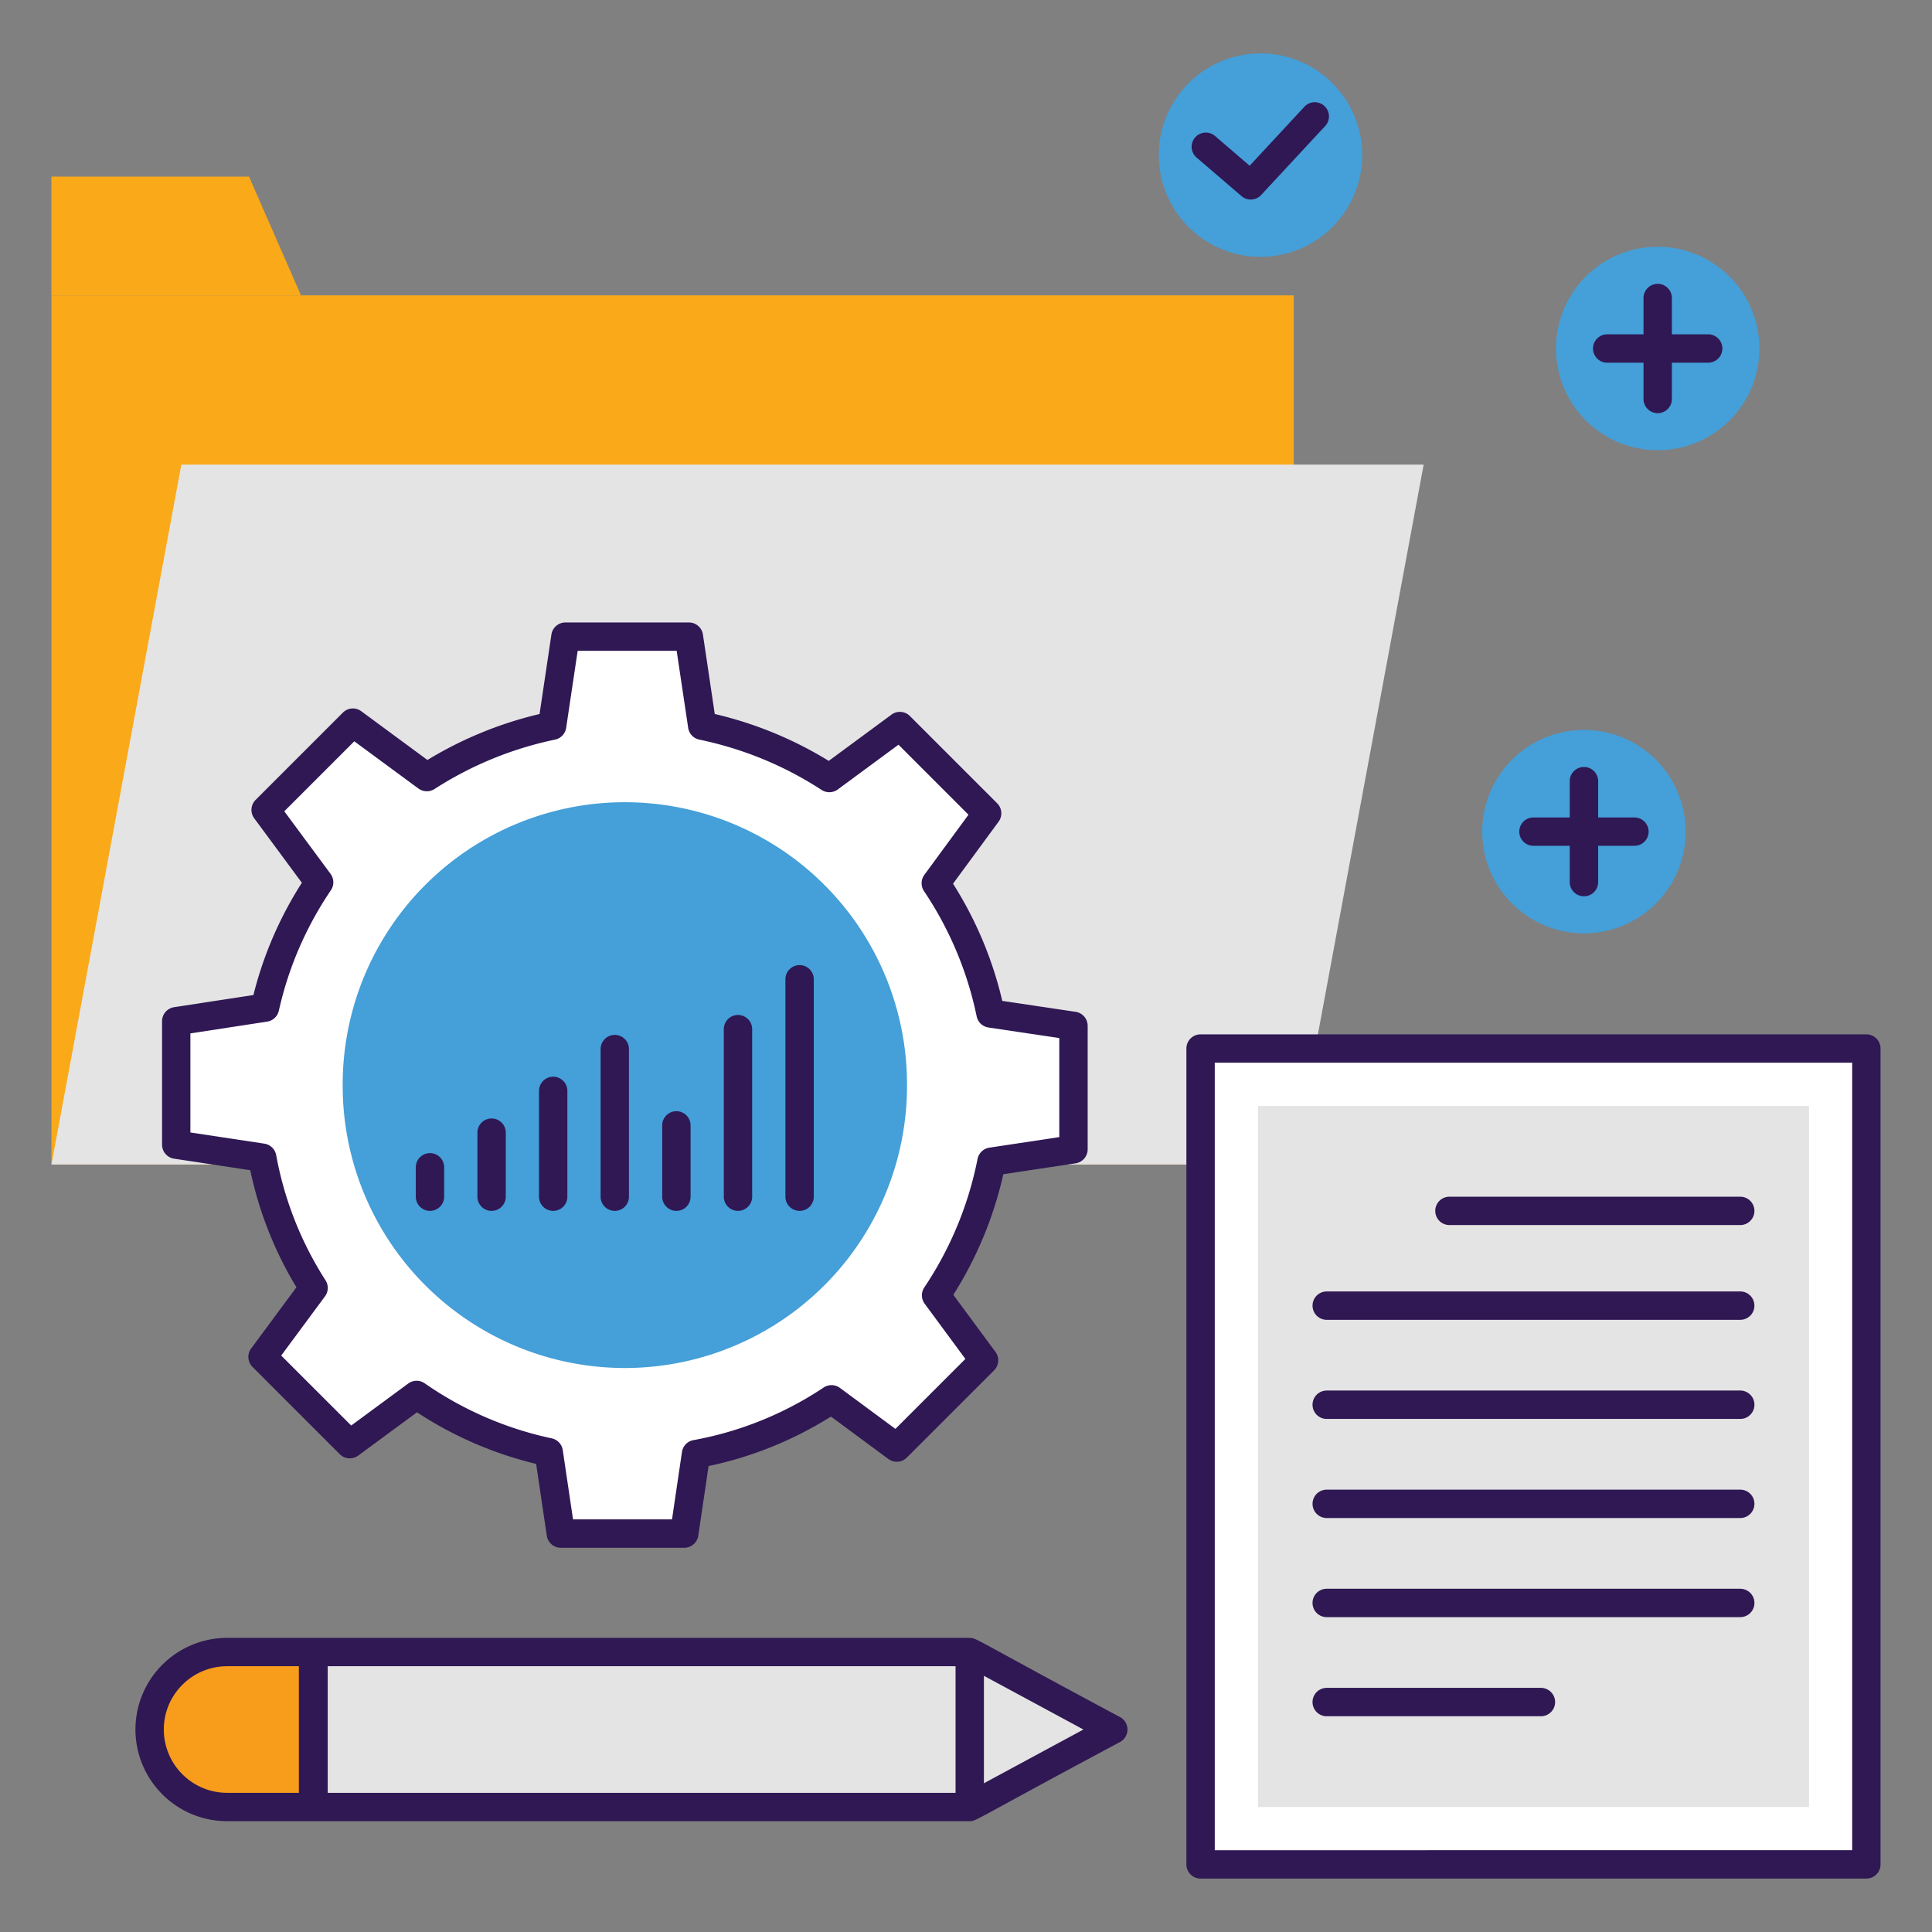 <?xml version="1.0" standalone="no"?><!DOCTYPE svg PUBLIC "-//W3C//DTD SVG 1.1//EN" "http://www.w3.org/Graphics/SVG/1.1/DTD/svg11.dtd"><svg t="1711983547363" class="icon" viewBox="0 0 1024 1024" version="1.1" xmlns="http://www.w3.org/2000/svg" p-id="6585" xmlns:xlink="http://www.w3.org/1999/xlink" width="256" height="256"><rect x="0" y="0" width="1024" height="1024" fill="#808080" stroke="none"/><path d="M27.276 156.548h658.432v460.66H27.276z" fill="#FAA919" p-id="6586"></path><path d="M685.708 617.208H27.276l68.841-370.967h658.448z" fill="#E4E4E4" p-id="6587"></path><path d="M131.987 93.618h-104.727v62.929h132.267z" fill="#FAA919" p-id="6588"></path><path d="M636.323 555.737h352.892V988.16H636.323z" fill="#FFFFFF" p-id="6589"></path><path d="M666.748 586.162h292.057v371.588H666.748z" fill="#E4E4E4" p-id="6590"></path><path d="M166.167 875.629H120.398a41.069 41.069 0 0 0 0 82.122h45.801v-82.122z" fill="#F89C1C" p-id="6591"></path><path d="M165.919 957.75H514.017l76.055-41.069-76.055-41.053H165.919z" fill="#E4E4E4" p-id="6592"></path><path d="M839.525 440.785m-53.915 0a53.915 53.915 0 1 0 107.83 0 53.915 53.915 0 1 0-107.83 0Z" fill="#459FD8" p-id="6593"></path><path d="M878.608 184.708m-53.915 0a53.915 53.915 0 1 0 107.83 0 53.915 53.915 0 1 0-107.83 0Z" fill="#459FD8" p-id="6594"></path><path d="M668.098 82.215m-53.915 0a53.915 53.915 0 1 0 107.83 0 53.915 53.915 0 1 0-107.83 0Z" fill="#459FD8" p-id="6595"></path><path d="M568.956 543.728v65.427l-43.442 6.563a196.112 196.112 0 0 1-29.37 70.842l25.429 34.444-46.235 46.235-34.614-25.584a191.767 191.767 0 0 1-71.835 29.029l-6.222 42.139h-65.427l-6.392-43.132a194.032 194.032 0 0 1-70.035-30.332l-35.421 26.065-46.235-46.235 27.058-36.569a192.016 192.016 0 0 1-27.229-69.042l-45.584-6.873v-65.443l47.057-7.215a192.745 192.745 0 0 1 28.703-66.405l-28.377-38.369 46.251-46.251 39.191 28.858a197.291 197.291 0 0 1 66.405-27.214l7.059-47.228h65.427l7.059 47.228c24.436 5.073 47.228 14.584 67.398 27.71l37.392-27.555 46.235 46.235-27.214 37.081a195.724 195.724 0 0 1 29.013 69.042l43.954 6.547z" fill="#FFFFFF" p-id="6596"></path><path d="M331.186 575.131m-149.551 0a149.551 149.551 0 1 0 299.101 0 149.551 149.551 0 1 0-299.101 0Z" fill="#459FD8" p-id="6597"></path><path d="M423.796 519.044v115.231M391.152 545.466v88.809M358.509 596.48v37.795M325.849 556.032v78.243M293.205 578.188v56.087M260.546 600.328v33.947M227.902 618.682v15.593" fill="#FFFFFF" p-id="6598"></path><path d="M989.215 548.228H636.323a7.509 7.509 0 0 0-7.509 7.509v432.438c0 4.143 3.367 7.509 7.509 7.509h352.892a7.509 7.509 0 0 0 7.509-7.509V555.737a7.509 7.509 0 0 0-7.509-7.509z m-7.525 432.423H643.848V563.262h337.842v417.389z" fill="#2F1854" p-id="6599"></path><path d="M768.233 649.309h154.128a7.509 7.509 0 1 0 0-15.034h-154.128a7.509 7.509 0 1 0 0 15.034zM703.193 699.532h219.167a7.509 7.509 0 1 0 0-15.034H703.193a7.509 7.509 0 1 0 0 15.034zM703.193 752.066h219.167a7.509 7.509 0 1 0 0-15.05H703.193a7.509 7.509 0 1 0 0 15.05zM703.193 804.585h219.167a7.509 7.509 0 1 0 0-15.034H703.193a7.509 7.509 0 1 0 0 15.034zM703.193 857.119h219.167a7.509 7.509 0 1 0 0-15.05H703.193a7.509 7.509 0 1 0 0 15.05zM703.193 909.653h113.524a7.509 7.509 0 1 0 0-15.05h-113.524a7.509 7.509 0 1 0 0 15.05zM593.61 910.072c-77.219-41.301-75.869-41.891-79.515-41.937l-0.093-0.031H120.382a48.64 48.64 0 0 0-48.593 48.578 48.64 48.64 0 0 0 48.593 48.593h393.619l0.093-0.031c3.506-0.047 0.962 0.078 79.531-41.937a7.509 7.509 0 0 0 0-13.234z m-506.787 6.609c0-18.494 15.05-33.544 33.559-33.544h38.028v67.103H120.382a33.59 33.59 0 0 1-33.559-33.559z m86.869-33.544h332.769v67.103H173.692V883.122z m347.803 62.03v-56.956l52.752 28.47-52.752 28.486zM812.761 448.295h19.239v19.239a7.509 7.509 0 1 0 15.05 0v-19.239h19.239a7.509 7.509 0 1 0 0-15.019h-19.239v-19.239a7.509 7.509 0 1 0-15.05 0v19.239h-19.239a7.509 7.509 0 1 0 0 15.019zM851.859 192.233h19.239v19.239a7.509 7.509 0 1 0 15.034 0v-19.239h19.239a7.509 7.509 0 1 0 0-15.034h-19.239v-19.239a7.509 7.509 0 1 0-15.034 0v19.239h-19.239a7.509 7.509 0 1 0 0 15.05zM658.029 103.952a7.509 7.509 0 0 0 10.395-0.59l34.195-36.833a7.525 7.525 0 0 0-11.016-10.224L662.342 87.847l-18.339-15.763a7.509 7.509 0 1 0-9.79 11.419L658.029 103.952zM92.284 614.121l40.355 6.113a198.361 198.361 0 0 0 24.483 62.045L133.12 714.721a7.494 7.494 0 0 0 0.714 9.775l46.251 46.251c2.638 2.638 6.78 2.932 9.775 0.745l31.154-22.947a199.959 199.959 0 0 0 63.147 27.353l5.648 38.028a7.509 7.509 0 0 0 7.432 6.423h65.427c3.724 0 6.889-2.731 7.432-6.423l5.461-36.895c23.04-4.841 44.823-13.653 64.869-26.221l30.425 22.481c2.994 2.203 7.152 1.908 9.775-0.745l46.251-46.235c2.638-2.638 2.948-6.78 0.729-9.775l-22.326-30.255a202.535 202.535 0 0 0 26.5-63.922l38.307-5.772a7.509 7.509 0 0 0 6.392-7.432v-65.427a7.509 7.509 0 0 0-6.408-7.447l-38.85-5.787a201.852 201.852 0 0 0-26.096-62.123l24.142-32.861a7.509 7.509 0 0 0-0.76-9.759l-46.235-46.235a7.509 7.509 0 0 0-9.775-0.745l-33.249 24.514a203.931 203.931 0 0 0-60.416-24.855l-6.268-42.108a7.509 7.509 0 0 0-7.447-6.408h-65.427a7.509 7.509 0 0 0-7.432 6.408l-6.284 42.124a204.304 204.304 0 0 0-59.423 24.359l-35.064-25.833a7.494 7.494 0 0 0-9.775 0.745l-46.235 46.235a7.509 7.509 0 0 0-0.729 9.775l25.243 34.164a199.835 199.835 0 0 0-25.678 59.501l-42.046 6.439a7.525 7.525 0 0 0-6.377 7.447v65.412c0 3.724 2.715 6.873 6.392 7.447z m8.626-66.405l40.681-6.237a7.525 7.525 0 0 0 6.206-5.787c5.12-22.9 14.398-44.373 27.586-63.845a7.525 7.525 0 0 0-0.186-8.688l-24.514-33.156 37.097-37.097 33.994 25.026a7.556 7.556 0 0 0 8.533 0.264 189.254 189.254 0 0 1 63.891-26.19 7.509 7.509 0 0 0 5.88-6.237l6.097-40.82h52.472l6.097 40.805c0.465 3.119 2.808 5.616 5.896 6.253 23.273 4.856 45.072 13.808 64.838 26.686 2.622 1.691 6.035 1.583 8.564-0.264l32.178-23.723 37.097 37.112-23.397 31.868a7.509 7.509 0 0 0-0.171 8.626 187.283 187.283 0 0 1 27.912 66.405c0.636 3.056 3.134 5.43 6.253 5.88l37.531 5.601v52.488l-37.081 5.601a7.525 7.525 0 0 0-6.237 5.973 187.811 187.811 0 0 1-28.238 68.127 7.509 7.509 0 0 0 0.217 8.626l21.566 29.246-37.081 37.081-29.401-21.721a7.54 7.54 0 0 0-8.626-0.217 183.498 183.498 0 0 1-69.027 27.896 7.509 7.509 0 0 0-6.082 6.284l-5.275 35.731h-52.457l-5.446-36.709a7.494 7.494 0 0 0-5.88-6.253 185.561 185.561 0 0 1-67.305-29.168 7.494 7.494 0 0 0-8.735 0.124l-30.208 22.249-37.112-37.081 23.211-31.372a7.494 7.494 0 0 0 0.279-8.533 183.451 183.451 0 0 1-26.143-66.343 7.525 7.525 0 0 0-6.268-6.066l-39.207-5.927v-52.519z" fill="#2F1854" p-id="6600"></path><path d="M423.796 641.784a7.509 7.509 0 0 0 7.525-7.509v-115.231a7.509 7.509 0 1 0-15.034 0v115.231c0 4.143 3.367 7.509 7.509 7.509zM391.152 641.784a7.509 7.509 0 0 0 7.509-7.509v-88.809a7.509 7.509 0 1 0-15.019 0v88.809c0 4.143 3.351 7.509 7.509 7.509zM358.493 641.784a7.509 7.509 0 0 0 7.525-7.509v-37.795a7.509 7.509 0 1 0-15.034 0v37.795c0 4.143 3.367 7.509 7.509 7.509zM325.849 641.784a7.509 7.509 0 0 0 7.509-7.509v-78.243a7.509 7.509 0 1 0-15.019 0v78.243c0 4.143 3.351 7.509 7.509 7.509zM293.205 641.784a7.509 7.509 0 0 0 7.509-7.509v-56.087a7.509 7.509 0 1 0-15.019 0v56.087c0 4.143 3.351 7.509 7.509 7.509zM260.546 641.784a7.509 7.509 0 0 0 7.525-7.509v-33.947a7.509 7.509 0 1 0-15.034 0v33.947c0 4.143 3.367 7.509 7.509 7.509zM227.902 641.784a7.509 7.509 0 0 0 7.509-7.509v-15.593a7.509 7.509 0 1 0-15.019 0v15.593c0 4.143 3.351 7.509 7.509 7.509z" fill="#2F1854" p-id="6601"></path></svg>